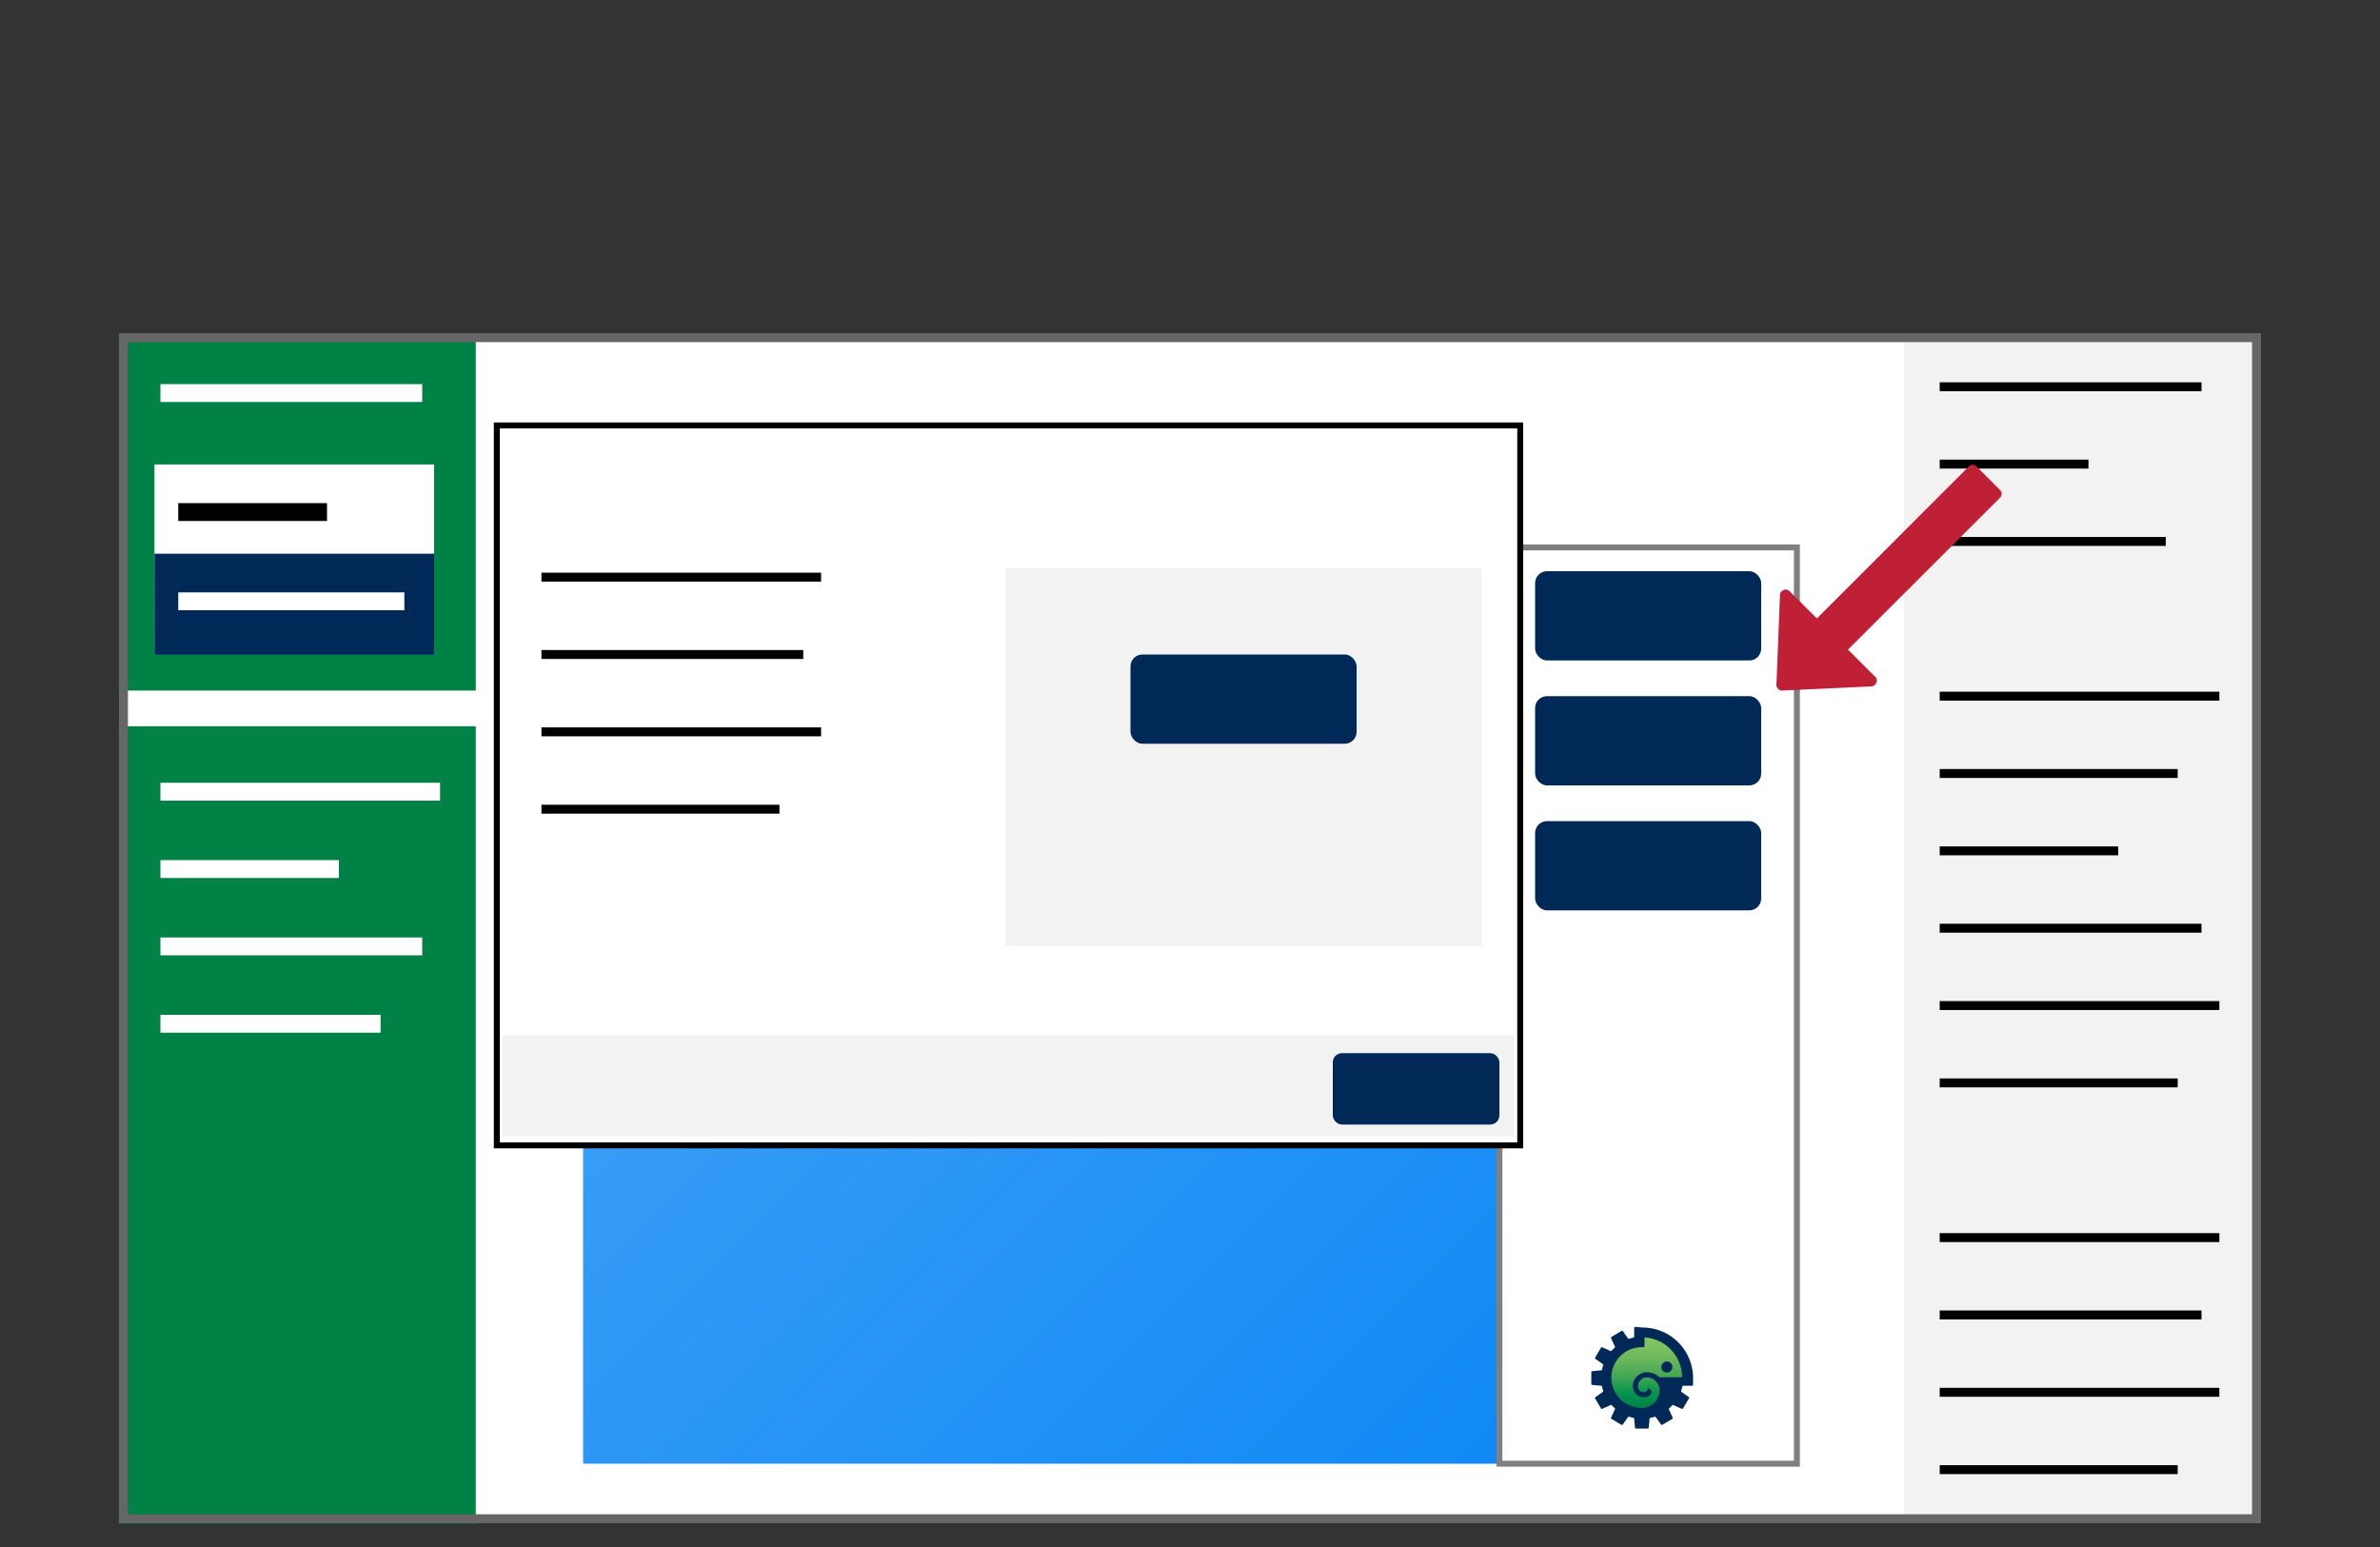 <svg xmlns="http://www.w3.org/2000/svg" xmlns:xlink="http://www.w3.org/1999/xlink" viewBox="0 40 400 260"><rect x="0" y="40" width="400" height="260" fill="#333333" stroke="none"/><defs><style>.a,.e,.i{fill:#fff;}.b{fill:#f2f2f2;}.c,.i,.m{stroke:#000;}.c,.e,.i,.k,.l,.m{stroke-miterlimit:10;}.c{stroke-width:1.5px;}.d{fill:url(#a);}.e{stroke:gray;}.f{fill:#002957;}.g{fill:url(#b);}.h{fill:#bf2035;}.j{fill:#008145;}.k,.l{stroke:#fff;}.k,.l,.m{stroke-width:3px;}.l{fill:none;}.n{fill:#666;}</style><linearGradient id="a" x1="99.19" y1="133.19" x2="250.07" y2="284.07" gradientUnits="userSpaceOnUse"><stop offset="0" stop-color="#49a5f7"/><stop offset="1" stop-color="#118af5"/></linearGradient><linearGradient id="b" x1="276.74" y1="345.38" x2="276.74" y2="357.22" gradientTransform="matrix(1, 0, 0, -1, 0, 622)" gradientUnits="userSpaceOnUse"><stop offset="0" stop-color="#008145"/><stop offset="0.19" stop-color="#00924c"/><stop offset="0.43" stop-color="#3fa554"/><stop offset="0.65" stop-color="#66b55a"/><stop offset="0.85" stop-color="#7cc05f"/><stop offset="1" stop-color="#84c661"/></linearGradient></defs><rect class="a" x="21" y="96" width="359" height="199"/><rect class="b" x="320" y="96" width="60" height="200"/><line class="c" x1="326" y1="105" x2="370" y2="105"/><line class="c" x1="326" y1="118" x2="351" y2="118"/><line class="c" x1="326" y1="131" x2="364" y2="131"/><line class="c" x1="326" y1="157" x2="373" y2="157"/><line class="c" x1="326" y1="170" x2="366" y2="170"/><line class="c" x1="326" y1="183" x2="356" y2="183"/><line class="c" x1="326" y1="196" x2="370" y2="196"/><line class="c" x1="326" y1="209" x2="373" y2="209"/><line class="c" x1="326" y1="222" x2="366" y2="222"/><line class="c" x1="326" y1="248" x2="373" y2="248"/><line class="c" x1="326" y1="261" x2="370" y2="261"/><line class="c" x1="326" y1="274" x2="373" y2="274"/><line class="c" x1="326" y1="287" x2="366" y2="287"/><rect class="d" x="98" y="132" width="154" height="154"/><rect class="e" x="252" y="132" width="50" height="154"/><rect class="f" x="258" y="136" width="38" height="15" rx="2"/><rect class="f" x="258" y="157" width="38" height="15" rx="2"/><rect class="f" x="258" y="178" width="38" height="15" rx="2"/><path class="f" d="M274.82,263a.18.18,0,0,0-.17.17v1.5a.14.14,0,0,1-.12.14,5.57,5.57,0,0,0-.73.19.18.18,0,0,1-.19-.06l-.88-1.25a.17.17,0,0,0-.21,0l-1.68,1a.18.18,0,0,0-.07.21l.63,1.39a.13.13,0,0,1,0,.18c-.19.18-.37.35-.54.54a.18.18,0,0,1-.19.05l-1.39-.63a.18.18,0,0,0-.2.06l-1,1.69a.16.16,0,0,0,.05.2l1.25.88a.2.2,0,0,1,.06.19,6.54,6.54,0,0,0-.19.73.15.15,0,0,1-.14.12l-1.52.15a.16.16,0,0,0-.14.15v2a.18.18,0,0,0,.14.16l1.52.14a.15.15,0,0,1,.14.12,5.57,5.57,0,0,0,.19.73.2.2,0,0,1-.06.19l-1.25.88a.19.19,0,0,0-.05.21l1,1.68a.17.17,0,0,0,.2.07l1.39-.63a.14.14,0,0,1,.19,0,6.88,6.88,0,0,0,.54.54.17.17,0,0,1,0,.19l-.63,1.38a.18.18,0,0,0,.07.21l1.68,1a.17.17,0,0,0,.21-.05l.88-1.25a.2.2,0,0,1,.19-.06,6.54,6.54,0,0,0,.73.19.16.16,0,0,1,.12.14l.14,1.52a.16.16,0,0,0,.16.14h2a.17.17,0,0,0,.15-.14l.14-1.52c0-.08.07-.12.13-.14a6,6,0,0,0,.73-.19.18.18,0,0,1,.18.06l.89,1.25a.17.17,0,0,0,.2.05l1.69-1a.19.19,0,0,0,.06-.21l-.63-1.38a.16.16,0,0,1,.05-.19,6.75,6.75,0,0,0,.53-.54c.05,0,.13-.08.19,0l1.39.63a.18.18,0,0,0,.21-.07l1-1.68a.16.16,0,0,0,0-.21l-1.25-.88a.18.18,0,0,1-.06-.19,6.54,6.54,0,0,0,.19-.73.15.15,0,0,1,.14-.12h1.5a.18.18,0,0,0,.17-.18v-1.1a8.51,8.51,0,0,0-8.51-8.51Z"/><path class="g" d="M276.53,264.78a.14.14,0,0,0-.14.14v1.33a.18.18,0,0,1-.18.17h-.44a5.08,5.08,0,0,0-3.78,1.86,4.2,4.2,0,0,0-.55.82,5.7,5.7,0,0,0-.4.91,5.48,5.48,0,0,0-.23,1.52h0a5.1,5.1,0,0,0,5.1,5.1h0a3,3,0,0,0,3-3,2.14,2.14,0,0,0-2.13-2.13,1.49,1.49,0,0,0-1.49,1.49,1,1,0,0,0,1,1,.67.67,0,0,0,.65-.53.13.13,0,0,1,.14-.1.62.62,0,0,1,.32,1,1.46,1.46,0,0,1-1.11.47,1.86,1.86,0,0,1-1.86-1.86,2.35,2.35,0,0,1,2.35-2.34,3,3,0,0,1,2,.75.39.39,0,0,0,.27.1h3.5a.16.16,0,0,0,.15-.16A6.74,6.74,0,0,0,276.53,264.78Z"/><path class="f" d="M280.15,270.68a.93.93,0,1,1,.93-.93A.93.93,0,0,1,280.15,270.68Z"/><path class="h" d="M315.34,154.75a.93.93,0,0,1-.82.61l-15,.7a.9.9,0,0,1-.67-.27,1,1,0,0,1-.29-.7l.6-15.12a.92.92,0,0,1,.61-.81.87.87,0,0,1,1,.2l4.59,4.58,25.53-25.53a.88.88,0,0,1,1.31,0l3.93,3.93a.91.91,0,0,1,0,1.31l-25.54,25.53,4.59,4.58A.86.86,0,0,1,315.34,154.75Z"/><rect class="i" x="83.5" y="111.5" width="172" height="121"/><rect class="b" x="169" y="135.5" width="80" height="63.5"/><rect class="b" x="84.5" y="214" width="170" height="17"/><rect class="f" x="190" y="150" width="38" height="15" rx="2"/><rect class="f" x="224" y="217" width="28" height="12" rx="1.54"/><line class="c" x1="91" y1="137" x2="138" y2="137"/><line class="c" x1="91" y1="150" x2="135" y2="150"/><line class="c" x1="91" y1="163" x2="138" y2="163"/><line class="c" x1="91" y1="176" x2="131" y2="176"/><rect class="j" x="19.96" y="162.06" width="60" height="134"/><rect class="j" x="19.96" y="96.06" width="60" height="60"/><line class="k" x1="26.96" y1="106.06" x2="70.96" y2="106.06"/><line class="l" x1="26.96" y1="173.06" x2="73.96" y2="173.06"/><line class="k" x1="26.96" y1="186.06" x2="56.96" y2="186.06"/><line class="l" x1="26.96" y1="199.06" x2="70.96" y2="199.06"/><line class="l" x1="26.96" y1="212.06" x2="63.96" y2="212.06"/><rect class="a" x="25.96" y="118.06" width="47" height="32"/><line class="m" x1="29.96" y1="126.06" x2="54.96" y2="126.06"/><rect class="f" x="25.96" y="133.06" width="47" height="17"/><line class="k" x1="29.96" y1="141.06" x2="67.96" y2="141.06"/><path class="n" d="M378.5,97.5v197H21.5V97.5h357M380,96H20V296H380V96Z"/></svg>

